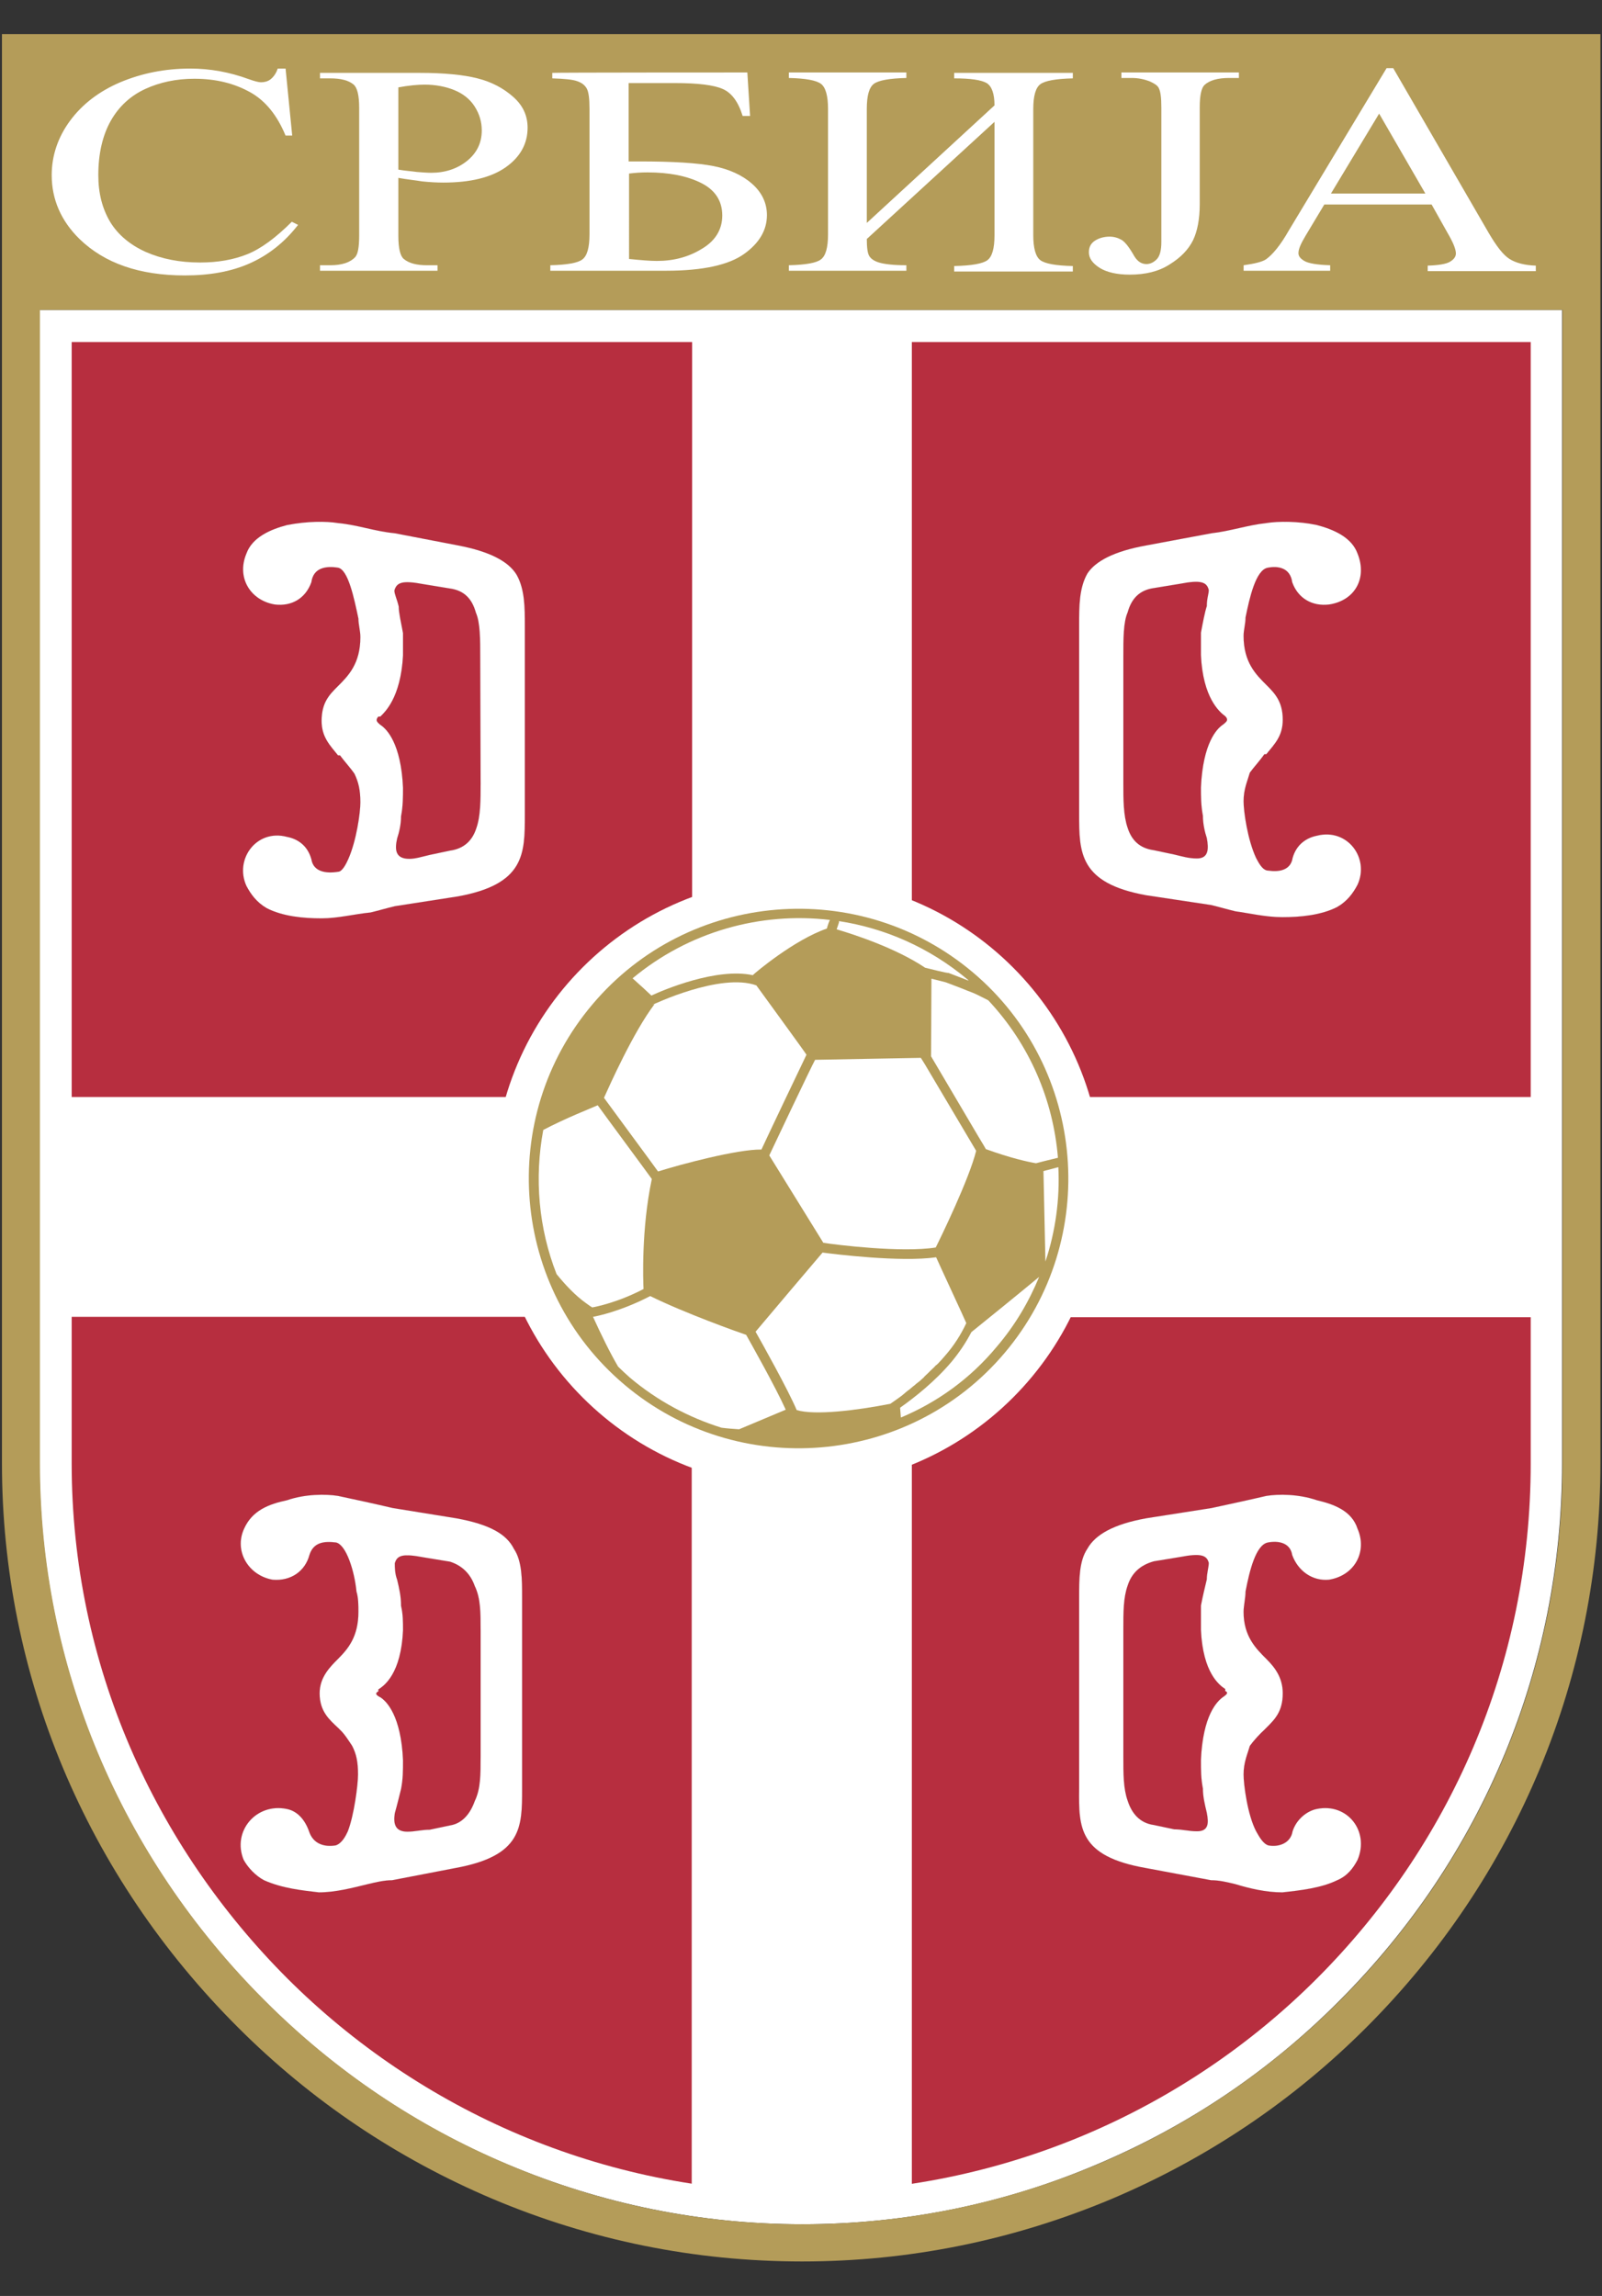 <?xml version="1.0" encoding="utf-8"?>
<!-- Generator: Adobe Illustrator 26.0.2, SVG Export Plug-In . SVG Version: 6.00 Build 0)  -->
<svg version="1.1" id="Calque_1" xmlns="http://www.w3.org/2000/svg" xmlns:xlink="http://www.w3.org/1999/xlink" x="0px" y="0px"
	 width="409px" height="586px" viewBox="0 0 409 586" style="enable-background:new 0 0 409 586;" xml:space="preserve">
<rect x="0" y="0" width="409" height="586" fill="#333333" stroke="none"/>
<style type="text/css">
	.st0{fill:#FFFFFF;}
	.st1{fill:#B72E3F;}
	.st2{fill-rule:evenodd;clip-rule:evenodd;fill:#FFFFFF;}
	.st3{fill:#B49C59;}
	.st4{fill:#FFFFFF;stroke:#000000;stroke-width:1.000000e-02;}
	.st5{fill:#676767;}
</style>
<g>
	<g id="switch2286_00000036952370020530298510000006554826300469070222_">
		<g id="g2290_00000063627082706603638890000010847191090607028896_">
			<g id="Layer_1_00000096030637174552215200000005318811750959911565_">
				<path id="path2293_00000011028950454078893700000008541561944946963080_" class="st0" d="M10.1,79.1v294.4
					c0,51.4,20.4,100.2,57.5,137.2c17.8,17.8,38.6,31.9,61.9,41.7c24,10.1,49.3,15.3,75.3,15.3c26,0,51.4-5.1,75.3-15.3
					c23.2-9.8,44-23.8,61.8-41.7c36.7-36.7,56.9-85.4,56.9-137.2V79.1h-8.1H10.1z M382.6,373.5c0,47.4-18.5,92.1-52.2,125.7
					c-33.6,33.6-78.3,52.2-125.6,52.2c-23.8,0-47-4.7-68.9-14c-21.3-9-40.4-21.8-56.7-38.2c-34-34-52.7-78.6-52.7-125.7
					c0,0,0-262.7,0-278.1c15.2,0,340.9,0,356.1,0C382.6,110.8,382.6,373.5,382.6,373.5z"/>
				<g id="g2295_00000026139254469987666480000011976809878402765235_">
					<path id="path2297_00000010296482174897123680000014228902572381277578_" class="st1" d="M18.3,87.3v286.2l0,0
						c0,51.4,21.3,97.7,55.1,131.5c33.8,33.7,80.5,54.5,131.4,54.5l0,0l0,0c50.9,0,97.7-20.8,131.4-54.5
						c33.8-33.8,54.6-80,54.6-131.5l0,0V87.3H18.3z"/>
					<path id="path2299_00000001659744711848733810000000008687299187112064_" class="st2" d="M16.8,280h159.9V85h56.1V280h159.4
						v56.2H232.8v223.5c-9.4,1.5-18.7,2.1-28.1,2.1l0,0l0,0c-9.4,0-18.7-0.5-28.1-2.1V336.1H16.8V280z"/>
				</g>
				<path id="path2301_00000178901692267164922020000003185001396253771184_" class="st3" d="M0.5,8.7v364.8
					c0,54,21.4,105.2,60.3,144c18.7,18.7,40.6,33.4,64.9,43.7c25.1,10.6,51.7,16,79.1,16c27.3,0,53.9-5.4,79.1-16
					c24.3-10.3,46.2-25,64.9-43.7c38.5-38.5,59.8-89.7,59.8-144V8.7H0.5z M398.9,373.5c0,51.8-20.2,100.5-56.9,137.2
					c-17.8,17.8-38.6,31.9-61.8,41.7c-23.9,10.1-49.3,15.3-75.3,15.3c-26,0-51.3-5.1-75.3-15.3c-23.2-9.8-44-23.8-61.9-41.7
					c-37.1-37-57.5-85.8-57.5-137.2V79.1h380.6h8.1L398.9,373.5L398.9,373.5z"/>
				<g id="g2303_00000084519717787437559130000017746819442921338248_">
					<path id="path2305_00000141451405357769855640000010501415296350800276_" class="st0" d="M222.8,558.6c-6,0.6-12,0.9-18.1,0.9
						C210.8,559.5,216.8,559.1,222.8,558.6z"/>
					<path id="path2307_00000160191408212664360590000003738699588067439489_" class="st0" d="M232.8,557.4v-0.3
						c-2.6,0.4-5.2,0.9-7.8,1.2C227.6,558,230.2,557.9,232.8,557.4z"/>
					<path id="path2309_00000067222283926271820630000012932088887550950276_" class="st0" d="M176.7,557.4c2.7,0.4,5.3,0.6,7.9,0.9
						c-2.7-0.3-5.3-0.8-7.9-1.2V557.4z"/>
					<path id="path2311_00000076603673935790098470000013335889627251110048_" class="st0" d="M204.8,559.5
						c-6.1,0-12.1-0.3-18.1-0.9C192.7,559.1,198.7,559.5,204.8,559.5z"/>
					<path id="path2313_00000116934219070633112710000006406191351238756246_" class="st4" d="M116.4,387.5l-16.1-2.6
						c-4.7-1.1-9.3-2.1-14-3.1c-3.1-0.5-8.4-0.5-13,1.1c-4.7,1-8.9,2.6-11,7.3c-2.6,5.7,1.1,11.9,7.3,13c4.7,0.4,8.3-2.2,9.4-6.3
						c1-3.2,3.6-3.6,6.8-3.2c2.6,0.6,4.7,7.3,5.2,12.5c0.5,1.6,0.5,3.6,0.5,5.2c0,6.3-2.6,9.4-5.2,12c-2.1,2.1-4.7,4.7-4.7,8.8
						c0,4.7,2.6,6.8,4.7,8.8c0,0,0,0,0.5,0.5c1.1,1,2.1,2.6,3.1,4.1c1.1,2.1,1.5,4.2,1.5,7.3c0,2.6-1,10.4-2.6,14.5
						c-0.5,1.1-1.5,3.1-3.1,3.6c-3.1,0.5-5.8-0.5-6.8-3.6c-1.1-3.1-3.1-5.2-5.7-5.7c-7.8-1.6-14,5.7-11,13c1.1,2,3.1,4.1,5.2,5.2
						c4.7,2.1,9.8,2.6,14,3.1c4.2,0,8.4-1.1,12.5-2.1c2.1-0.5,4.2-1,6.2-1l16.1-3.1c17.1-3.1,17.1-10.4,17.1-20.2v-48.9
						c0-4.6,0-9.3-2.1-12.4C129.4,391.7,125.3,389.1,116.4,387.5z M122.7,448.3c0,4.7,0,8.3-1.5,11.4c-1.1,3.1-3.1,5.7-6.3,6.2
						l-5.2,1.1c-2.1,0-3.7,0.5-5.7,0.5c-3.2,0-3.6-2.1-3.2-4.7c0.6-2.1,1.1-4.2,1.6-6.2c0.5-2.6,0.5-4.7,0.5-7.3
						c-0.5-11.4-4.2-15.1-5.8-16.1c-1-0.5-1.5-1-0.5-1.5c0,0,0,0,0-0.5c1.6-1,5.8-4.1,6.3-15.1c0-2.1,0-4.1-0.5-6.2
						c0-2.5-0.5-4.6-1-6.7c-0.6-1.6-0.6-3.2-0.6-4.2c0.6-2.1,2.1-2.5,7.4-1.5l6.7,1.1c3.1,1,5.2,3.1,6.3,6.2
						c1.5,3.1,1.5,6.7,1.5,11.4L122.7,448.3L122.7,448.3z"/>
					<path id="path2315_00000137816457962428074750000018201146638600798596_" class="st4" d="M292.6,476.8l16.6,3.1
						c2.1,0,4.1,0.5,6.2,1c3.6,1.1,7.8,2.1,12,2.1c4.6-0.5,9.9-1.1,14-3.1c2.6-1.1,4.1-3.1,5.2-5.2c3.1-7.3-2.6-14.6-10.4-13
						c-2.5,0.5-5.2,2.6-6.2,5.7c-0.5,3.1-3.6,4.1-6.2,3.6c-1.5-0.5-2.5-2.6-3.1-3.6c-2.2-4.2-3.2-11.9-3.2-14.5c0-3.1,1-5.2,1.6-7.3
						c1.1-1.5,2.6-3.1,3.7-4.1c0.5-0.5,0.5-0.5,0.5-0.5c2.1-2.1,4.2-4.1,4.2-8.8c0-4.1-2.1-6.7-4.2-8.8c-2.6-2.6-5.8-5.7-5.8-12
						c0-1.5,0.5-3.6,0.5-5.2c1-5.2,2.6-11.9,5.7-12.5c2.6-0.5,5.7,0,6.2,3.2c1.5,4.1,5.2,6.7,9.4,6.3c6.7-1.1,9.8-7.3,7.3-13
						c-1.5-4.7-6.2-6.3-10.4-7.3c-4.7-1.6-9.8-1.6-12.9-1.1c-4.7,1.1-9.4,2.1-14,3.1l-16.6,2.6c-8.4,1.5-13.1,4.2-15.1,7.8
						c-2.1,3.1-2.1,7.8-2.1,12.4v48.9C275.4,466.5,275.4,473.8,292.6,476.8z M286.8,416.1c0-4.7,0-8.3,1.1-11.4
						c1-3.1,3.1-5.2,6.7-6.2l6.7-1.1c5.2-1,6.8-0.5,7.3,1.5c0,1.1-0.5,2.6-0.5,4.2c-0.5,2.1-1,4.1-1.5,6.7c0,2.1,0,4.2,0,6.2
						c0.5,11,4.7,14.1,6.2,15.1c0,0.5,0,0.5,0,0.5c1.1,0.5,0,1.1-0.5,1.5c-1.6,1.1-5.2,4.7-5.7,16.1c0,2.6,0,4.7,0.5,7.3
						c0,2.1,0.5,4.1,1,6.2c0.5,2.6,0.5,4.7-2.5,4.7c-2.1,0-3.7-0.5-5.8-0.5l-5.2-1.1c-3.7-0.5-5.7-3.1-6.7-6.2
						c-1.1-3.1-1.1-6.8-1.1-11.4L286.8,416.1L286.8,416.1z"/>
					<path id="path2317_00000165198223860309407310000005115861178651498419_" class="st4" d="M323.7,144.9c2.6-0.5,5.7,0,6.2,3.7
						c1.5,4.2,5.2,6.2,9.4,5.7c6.7-1,9.8-6.8,7.3-13c-1.5-4.2-6.2-6.2-10.4-7.3c-4.7-1-9.8-1-12.9-0.5c-4.7,0.5-9.4,2.1-14,2.6
						l-16.6,3.1c-8.4,1.5-13.1,4.1-15.1,7.2c-2.1,3.7-2.1,8.4-2.1,13v48.3c0,9.9,0,17.7,17.1,20.8l16.6,2.5c2.1,0.5,4.1,1.1,6.2,1.6
						c3.6,0.5,7.8,1.5,12,1.5c4.6,0,9.9-0.5,14-2.6c2.6-1.5,4.1-3.6,5.2-5.7c3.1-6.8-2.6-14.5-10.4-12.5c-2.5,0.5-5.2,2.1-6.2,5.7
						c-0.5,3.2-3.6,3.6-6.2,3.2c-1.5,0-2.5-2.1-3.1-3.2c-2.2-4.7-3.2-11.9-3.2-14.5c0-3.1,1-5.2,1.6-7.3c1.1-1.5,2.6-3.1,3.7-4.7
						c0.5,0,0.5,0,0.5,0c2.1-2.6,4.2-4.6,4.2-8.8c0-4.7-2.1-6.8-4.2-8.9c-2.6-2.6-5.8-5.7-5.8-12.5c0-1.5,0.5-3.1,0.5-4.7
						C319,152.7,320.6,145.4,323.7,144.9z M312.3,184.9c-1.6,1-5.2,4.7-5.7,16.1c0,2.1,0,4.6,0.5,7.2c0,2.1,0.5,4.2,1,5.7
						c0.5,2.7,0.5,5.2-2.5,5.2c-2.1,0-3.7-0.5-5.8-1l-5.2-1.1c-3.7-0.5-5.7-2.6-6.7-5.7c-1.1-3.2-1.1-7.3-1.1-11.4v-32.2
						c0-4.7,0-8.9,1.1-11.4c1-3.6,3.1-5.7,6.7-6.2l6.7-1.1c5.2-1,6.8-0.5,7.3,1.6c0,1-0.5,2.1-0.5,4.1c-0.5,1.5-1,4.1-1.5,6.8
						c0,2,0,4.1,0,5.7c0.5,10.9,4.7,14.5,6.2,15.6C313.9,183.9,312.8,184.4,312.3,184.9z"/>
				</g>
				<path id="path2319_00000023241293491672771180000006999194986909785472_" class="st4" d="M116.9,139.2l-16.1-3.1
					c-5.2-0.5-9.3-2.1-14.5-2.6c-3.1-0.5-7.8-0.5-13,0.5c-4.2,1.1-8.9,3.1-10.4,7.3c-2.6,6.2,1.1,12,7.3,13c4.2,0.5,7.8-1.5,9.3-5.7
					c0.5-3.7,3.7-4.2,6.8-3.7c2.6,0.5,4.1,7.8,5.2,13c0,1.5,0.5,3.1,0.5,4.7c0,6.8-3.1,9.9-5.7,12.5c-2.1,2.1-4.2,4.1-4.2,8.9
					c0,4.1,2.1,6.2,4.2,8.8h0.5c1.1,1.5,2.6,3.1,3.7,4.7c1,2.1,1.5,4.1,1.5,7.3c0,2.6-1,9.8-3.1,14.5c-0.5,1.1-1.5,3.2-2.6,3.2
					c-3.1,0.5-6.3,0-6.8-3.2c-1-3.6-3.6-5.2-6.2-5.7c-7.8-2.1-13.5,5.7-10.4,12.5c1.1,2.1,2.6,4.2,5.2,5.7c4.1,2.1,9.3,2.6,14,2.6
					c4.2,0,8.4-1.1,12.5-1.5c2.1-0.5,4.1-1.1,6.2-1.6l16.1-2.5c17.1-3.1,17.1-10.9,17.1-20.8v-48.3c0-4.6,0-9.3-2.1-13
					C129.9,143.4,125.3,140.8,116.9,139.2z M122.7,200c0,4.1,0,8.3-1.1,11.4c-1,3.1-3.1,5.2-6.7,5.7l-5.2,1.1c-2.1,0.5-3.7,1-5.2,1
					c-3.7,0-3.7-2.5-3.1-5.2c0.5-1.5,1-3.6,1-5.7c0.5-2.5,0.5-5.2,0.5-7.2c-0.5-11.4-4.2-15.1-5.8-16.1c-0.5-0.5-1.5-1-0.5-2.1
					c0,0,0,0,0.5,0c1.1-1.1,5.2-4.7,5.8-15.6c0-1.5,0-3.7,0-5.7c-0.5-2.7-1.1-5.2-1.1-6.8c-0.5-2.1-1.1-3.1-1.1-4.1
					c0.6-2.1,2.1-2.6,7.4-1.6l6.7,1.1c3.7,0.5,5.7,2.6,6.7,6.2c1.1,2.5,1.1,6.8,1.1,11.4L122.7,200L122.7,200z"/>
				<g id="g2321_00000116931872706475529280000009143802512776604297_">
					<path id="path2323_00000000213211265786193390000017713692682737992085_" class="st2" d="M72.9,17.4l1.7,17.2h-1.7
						c-2.1-5.1-5.1-8.9-9.1-11.1s-8.6-3.4-14.2-3.4c-4.6,0-8.8,0.9-12.5,2.6c-3.7,1.7-6.7,4.4-8.8,8.1c-2.1,3.7-3.2,8.4-3.2,13.9
						c0,4.6,1,8.5,3,11.9c2,3.3,5.1,5.9,9.1,7.7c4.1,1.8,8.7,2.7,13.9,2.7c4.5,0,8.5-0.7,12-2.1c3.5-1.4,7.3-4.2,11.4-8.3l1.6,0.8
						c-3.5,4.5-7.6,7.7-12.3,9.8c-4.7,2.1-10.2,3.1-16.6,3.1c-11.6,0-20.5-3.1-26.9-9.3c-4.7-4.6-7.1-10.1-7.1-16.3
						c0-5,1.6-9.7,4.7-13.9c3.1-4.2,7.4-7.5,12.8-9.8c5.5-2.3,11.4-3.5,17.9-3.5c5,0,10,0.9,14.9,2.7c1.4,0.5,2.5,0.8,3.1,0.8
						c0.9,0,1.7-0.2,2.4-0.7c0.9-0.7,1.5-1.6,1.9-2.8H72.9z"/>
					<path id="path2325_00000055691664695197168140000001353044319020086200_" class="st2" d="M101.7,45.4v14.8
						c0,3.2,0.5,5.2,1.4,5.9c1.3,1.1,3.3,1.6,5.9,1.6h2.7v1.4h-30v-1.4h2.6c3,0,5.1-0.7,6.4-2.1c0.7-0.8,1-2.6,1-5.5V27.5
						c0-3.2-0.5-5.1-1.4-5.9c-1.3-1.1-3.3-1.6-6-1.6h-2.6v-1.4h25.5c6.2,0,11.2,0.5,14.7,1.4c3.6,0.9,6.6,2.5,9.1,4.7
						c2.5,2.2,3.7,4.8,3.7,7.9c0,4.1-1.9,7.5-5.6,10.1c-3.7,2.6-9,3.9-15.9,3.9c-1.7,0-3.5-0.1-5.4-0.3
						C106,46,103.9,45.8,101.7,45.4z M101.7,43.3c1.8,0.3,3.4,0.4,4.8,0.6c1.4,0.1,2.6,0.2,3.6,0.2c3.5,0,6.6-1,9.1-3
						s3.8-4.6,3.8-7.8c0-2.2-0.6-4.2-1.8-6.1c-1.2-1.9-3-3.3-5.2-4.2c-2.2-0.9-4.8-1.4-7.6-1.4c-1.7,0-4,0.2-6.7,0.7L101.7,43.3
						C101.7,43.3,101.7,43.3,101.7,43.3z"/>
					<path id="path2327_00000052084056284512704310000004367430506940487586_" class="st2" d="M190.8,18.5l0.7,11.1h-1.9
						c-1.1-3.6-2.8-5.9-5.1-6.9c-2.3-1-6.3-1.5-12.2-1.5h-11.8v20h2.8c8.6,0,14.9,0.4,18.9,1.2c4,0.8,7.3,2.3,9.8,4.5
						c2.5,2.2,3.8,4.9,3.8,8c0,3.8-1.9,7.1-5.8,9.9c-3.9,2.8-10.5,4.3-19.9,4.3h-29.6v-1.4c4.3-0.1,7.1-0.6,8.2-1.5
						c1.2-0.9,1.8-3,1.8-6.4V27.8c0-2.6-0.2-4.3-0.7-5.2c-0.5-0.9-1.3-1.5-2.5-1.9c-1.1-0.4-3.2-0.6-6.3-0.7v-1.4
						C141.2,18.5,190.8,18.5,190.8,18.5z M160.6,66.1c3,0.3,5.4,0.5,7.1,0.5c4.3,0,8.1-1,11.5-3.1c3.4-2,5.2-4.9,5.2-8.5
						c0-3.7-1.8-6.5-5.4-8.3c-3.6-1.8-8.2-2.7-13.7-2.7c-1.6,0-3.1,0.1-4.7,0.3V66.1z"/>
					<path id="path2329_00000101064107816415877620000000365631452224230335_" class="st2" d="M253.9,26.9c0-3-0.7-4.9-2-5.7
						c-1.4-0.8-4.1-1.2-8.3-1.2v-1.4h30.3v1.4c-4.3,0.1-7.1,0.6-8.3,1.5c-1.2,0.9-1.8,3-1.8,6.4v32.1c0,3.3,0.6,5.5,1.8,6.4
						c1.2,0.9,3.9,1.4,8.3,1.5v1.4h-30.3v-1.4c4.5-0.1,7.3-0.6,8.5-1.5c1.2-0.9,1.8-3,1.8-6.3v-29L221.3,61c0,2.2,0.2,3.6,0.6,4.3
						c0.4,0.7,1.2,1.3,2.5,1.7c1.3,0.4,3.6,0.7,7,0.7v1.4h-30v-1.4c4.3-0.1,7.1-0.6,8.2-1.5c1.2-0.9,1.8-3,1.8-6.4V27.8
						c0-3.3-0.6-5.5-1.8-6.4c-1.2-0.9-3.9-1.4-8.2-1.5v-1.4h30v1.4c-4.3,0.1-7.1,0.6-8.3,1.5c-1.2,0.9-1.8,3-1.8,6.4v29.1
						L253.9,26.9z"/>
					<path id="path2331_00000093167735104238166080000011531283094924324261_" class="st2" d="M286.3,19.9v-1.4h30v1.4h-2.5
						c-2.9,0-5,0.6-6.3,1.8c-0.8,0.8-1.2,2.7-1.2,5.7v24.7c0,3.8-0.6,6.9-1.7,9.2c-1.2,2.4-3.1,4.4-6,6.2c-2.8,1.8-6.2,2.6-10.2,2.6
						c-3.2,0-5.8-0.6-7.6-1.7c-1.9-1.2-2.8-2.5-2.8-4c0-1.2,0.4-2.1,1.3-2.8c1.1-0.8,2.5-1.2,4-1.2c1.1,0,2.1,0.3,3,0.8
						c0.9,0.5,2,1.9,3.3,4.2c0.8,1.3,1.8,2,3.1,2c0.9,0,1.8-0.4,2.6-1.2c0.8-0.8,1.2-2.3,1.2-4.4V27.5c0-2.6-0.2-4.2-0.7-5.1
						c-0.3-0.6-1.1-1.1-2.2-1.6c-1.5-0.6-3-0.9-4.7-0.9L286.3,19.9L286.3,19.9z"/>
					<path id="path2333_00000043455520318370113480000000648176200057599116_" class="st2" d="M365.5,52.2h-27.4l-4.8,8
						c-1.2,2-1.8,3.4-1.8,4.4c0,0.8,0.5,1.4,1.5,2c1,0.6,3.2,1,6.6,1.1v1.4h-22.1v-1.4c2.9-0.4,4.8-0.9,5.7-1.5
						c1.7-1.2,3.7-3.6,5.8-7.3l25-41.5h1.7l24.4,42.1c2,3.4,3.7,5.6,5.3,6.6c1.6,1,3.8,1.6,6.7,1.7v1.4h-27.6v-1.4
						c2.8-0.1,4.7-0.4,5.7-1c1-0.6,1.5-1.3,1.5-2.1c0-1.1-0.7-2.8-2.1-5.2L365.5,52.2z M363.9,49.4L352.1,29l-12.3,20.4H363.9z"/>
				</g>
				<g id="g2335_00000049197113346471754240000007529757223589477288_">
					<path id="path2337_00000088852537822762300870000015657158428633100465_" class="st0" d="M203.7,224.1
						c-42.8,0-77.7,34.8-77.7,77.7c0,42.8,34.8,77.7,77.7,77.7s77.7-34.9,77.7-77.7C281.4,259,246.5,224.1,203.7,224.1z"/>
				</g>
				<g id="g2339_00000039838845534128834900000017783240733253382833_">
					<path id="polygon2341_00000029003193205964778130000002434602563591355551_" class="st5" d="M273.7,311L273.7,311L273.7,311z"
						/>
					<path id="path2343_00000138541382154021423390000012047308435468221094_" class="st3" d="M151.3,256.3
						c24.5-29,68.1-32.6,97.1-8.1c29,24.5,32.6,68.1,8.1,97.1c-24.5,29-68.1,32.6-97.1,8.1C130.4,328.9,126.7,285.3,151.3,256.3
						L151.3,256.3z"/>
					<path id="path2345_00000015345999648723080510000010494120716321449375_" class="st0" d="M168,299
						c-0.9-1.3-13.1-17.8-13.8-18.8c1.4-3.1,7.5-16.8,12.9-23.9l-0.6,0.2c0.2-0.1,17.4-8.3,26.6-5c0.5,0.7,12.1,16.6,12.8,17.7
						c-0.6,1.2-10.6,22.2-11.5,24.2C188.3,293.3,173.7,297.2,168,299L168,299z"/>
					<path id="path2347_00000111189807106336202930000007846656028546275748_" class="st0" d="M166.4,300.9c0,0.1,0,0.1,0,0.1
						c-2.7,12.7-2.2,26.1-2.1,28c-6.5,3.4-12,4.5-13.1,4.7c-0.2-0.1-0.8-0.5-1.6-1.1c-2.8-2-5.3-4.7-7.5-7.4
						c-4.6-11.7-5.7-24.5-3.4-36.8c5.7-3,12.1-5.5,13.9-6.3C153.5,283.4,166,300.3,166.4,300.9L166.4,300.9z"/>
					<path id="path2349_00000042698188621622276050000009637148169607741626_" class="st0" d="M166,330.8c8.7,4.3,22.4,9.2,24.5,9.9
						c1,1.8,7.5,13.3,10.1,19.1c-1.2,0.5-11.4,4.8-11.9,5c-1.5-0.1-3-0.2-4.5-0.4c-8.3-2.6-16.3-6.8-23.4-12.8c-1-0.9-2-1.8-3-2.8
						c-2.1-3.6-4.2-7.9-6.4-12.7C152.6,335.9,158.7,334.6,166,330.8L166,330.8z"/>
					<path id="path2351_00000014600224468080499140000002437619198376434084_" class="st0" d="M230,361.8c-0.1-1.1-0.2-2.3-0.2-2.5
						c3.8-2.7,8.9-6.7,13.2-11.8c1.9-2.3,3.6-4.8,5-7.5c0.3-0.2,15.3-12.4,17.3-14.1c-2.6,6.3-6.1,12.3-10.8,17.8
						C247.7,351.9,239.3,357.9,230,361.8L230,361.8z"/>
					<path id="path2353_00000067917331386781647530000011236574559178640303_" class="st0" d="M236.2,247
						c-7.6-5.1-18.5-8.6-22.6-9.8c0.3-0.8,0.6-1.8,0.6-1.8s0-0.1,0-0.3c11.7,1.8,23,6.7,32.7,14.8c0.2,0.1,0.3,0.3,0.4,0.4l-5.2-2
						C242.1,248.5,236.7,247.1,236.2,247L236.2,247z"/>
					<path id="path2355_00000018947975842109986670000002730094483047766152_" class="st0" d="M211.1,237
						c-8.4,2.9-18.3,11.3-18.7,11.7c0,0-0.1,0.1-0.2,0.2c-9.3-2-22.9,3.8-25.9,5.2c-0.6-0.6-3-2.8-4.8-4.4
						c14.3-11.9,32.6-17,50.4-14.9l0,0C211.8,234.8,211.3,236.2,211.1,237L211.1,237z"/>
					<path id="path2357_00000096749546896172194130000008255778240589135011_" class="st0" d="M210.2,317.2
						c-0.8-1.3-13.2-21.3-13.8-22.3c0.5-1.1,10.8-22.8,11.7-24.4c0.8,0,25.7-0.5,27-0.5l1,1.6c3,5.1,12,20.2,13.1,22.1
						c0,0,0,0.1,0,0.1c-1.8,7.2-9,22-10.3,24.6C230.2,319.8,213.3,317.7,210.2,317.2L210.2,317.2z"/>
					<path id="path2359_00000076596925562028480570000001988839909168352392_" class="st0" d="M251.7,293.3
						c-0.1-0.2-0.8-1.4-1.9-3.2l-12.1-20.5c0-0.3,0.1-14,0.1-19.8l3.6,0.9c0,0,3.5,1.3,5.7,2.2c0.8,0.3,1.6,0.6,2.4,1l2.8,1.4
						c10.6,11.3,16.6,25.5,17.8,40.2c-2.1,0.5-5.3,1.3-5.6,1.4C262.2,296.5,258.1,295.6,251.7,293.3L251.7,293.3z"/>
					<path id="path2361_00000010995170772096036980000016214177237923157891_" class="st0" d="M238.9,348.5
						c-0.4,0.5-0.9,0.9-1.3,1.3c-0.2,0.2-0.5,0.5-0.7,0.7c-0.4,0.4-0.8,0.7-1.1,1.1c-0.3,0.3-0.7,0.6-1,0.9
						c-0.3,0.2-0.6,0.5-0.9,0.7c-0.4,0.4-0.9,0.7-1.3,1.1c-0.2,0.1-0.3,0.3-0.5,0.4c-0.6,0.4-1.1,0.9-1.6,1.3c0,0-0.1,0-0.1,0.1
						c-1.1,0.8-2.2,1.6-3.1,2.2c-8.7,1.7-19.3,3-23.9,1.6c-2.2-5.2-8.8-17-10.5-20c1-1.2,16.3-19.3,17.1-20.2
						c3.1,0.4,19.8,2.5,29,1.2c0.6,1.4,7.3,15.8,7.7,16.8c-1.4,3-3.2,5.8-5.4,8.3c-0.6,0.7-1.2,1.4-1.8,2
						C239.3,348.2,239.1,348.4,238.9,348.5L238.9,348.5z"/>
					<path id="path2363_00000013166702301775720350000005988682105094043044_" class="st0" d="M270.2,297.9
						c0.4,8.1-0.7,16.3-3.3,24.1c-0.1-4.7-0.4-17.8-0.5-23.1L270.2,297.9L270.2,297.9z"/>
				</g>
			</g>
		</g>
	</g>
</g>
</svg>
